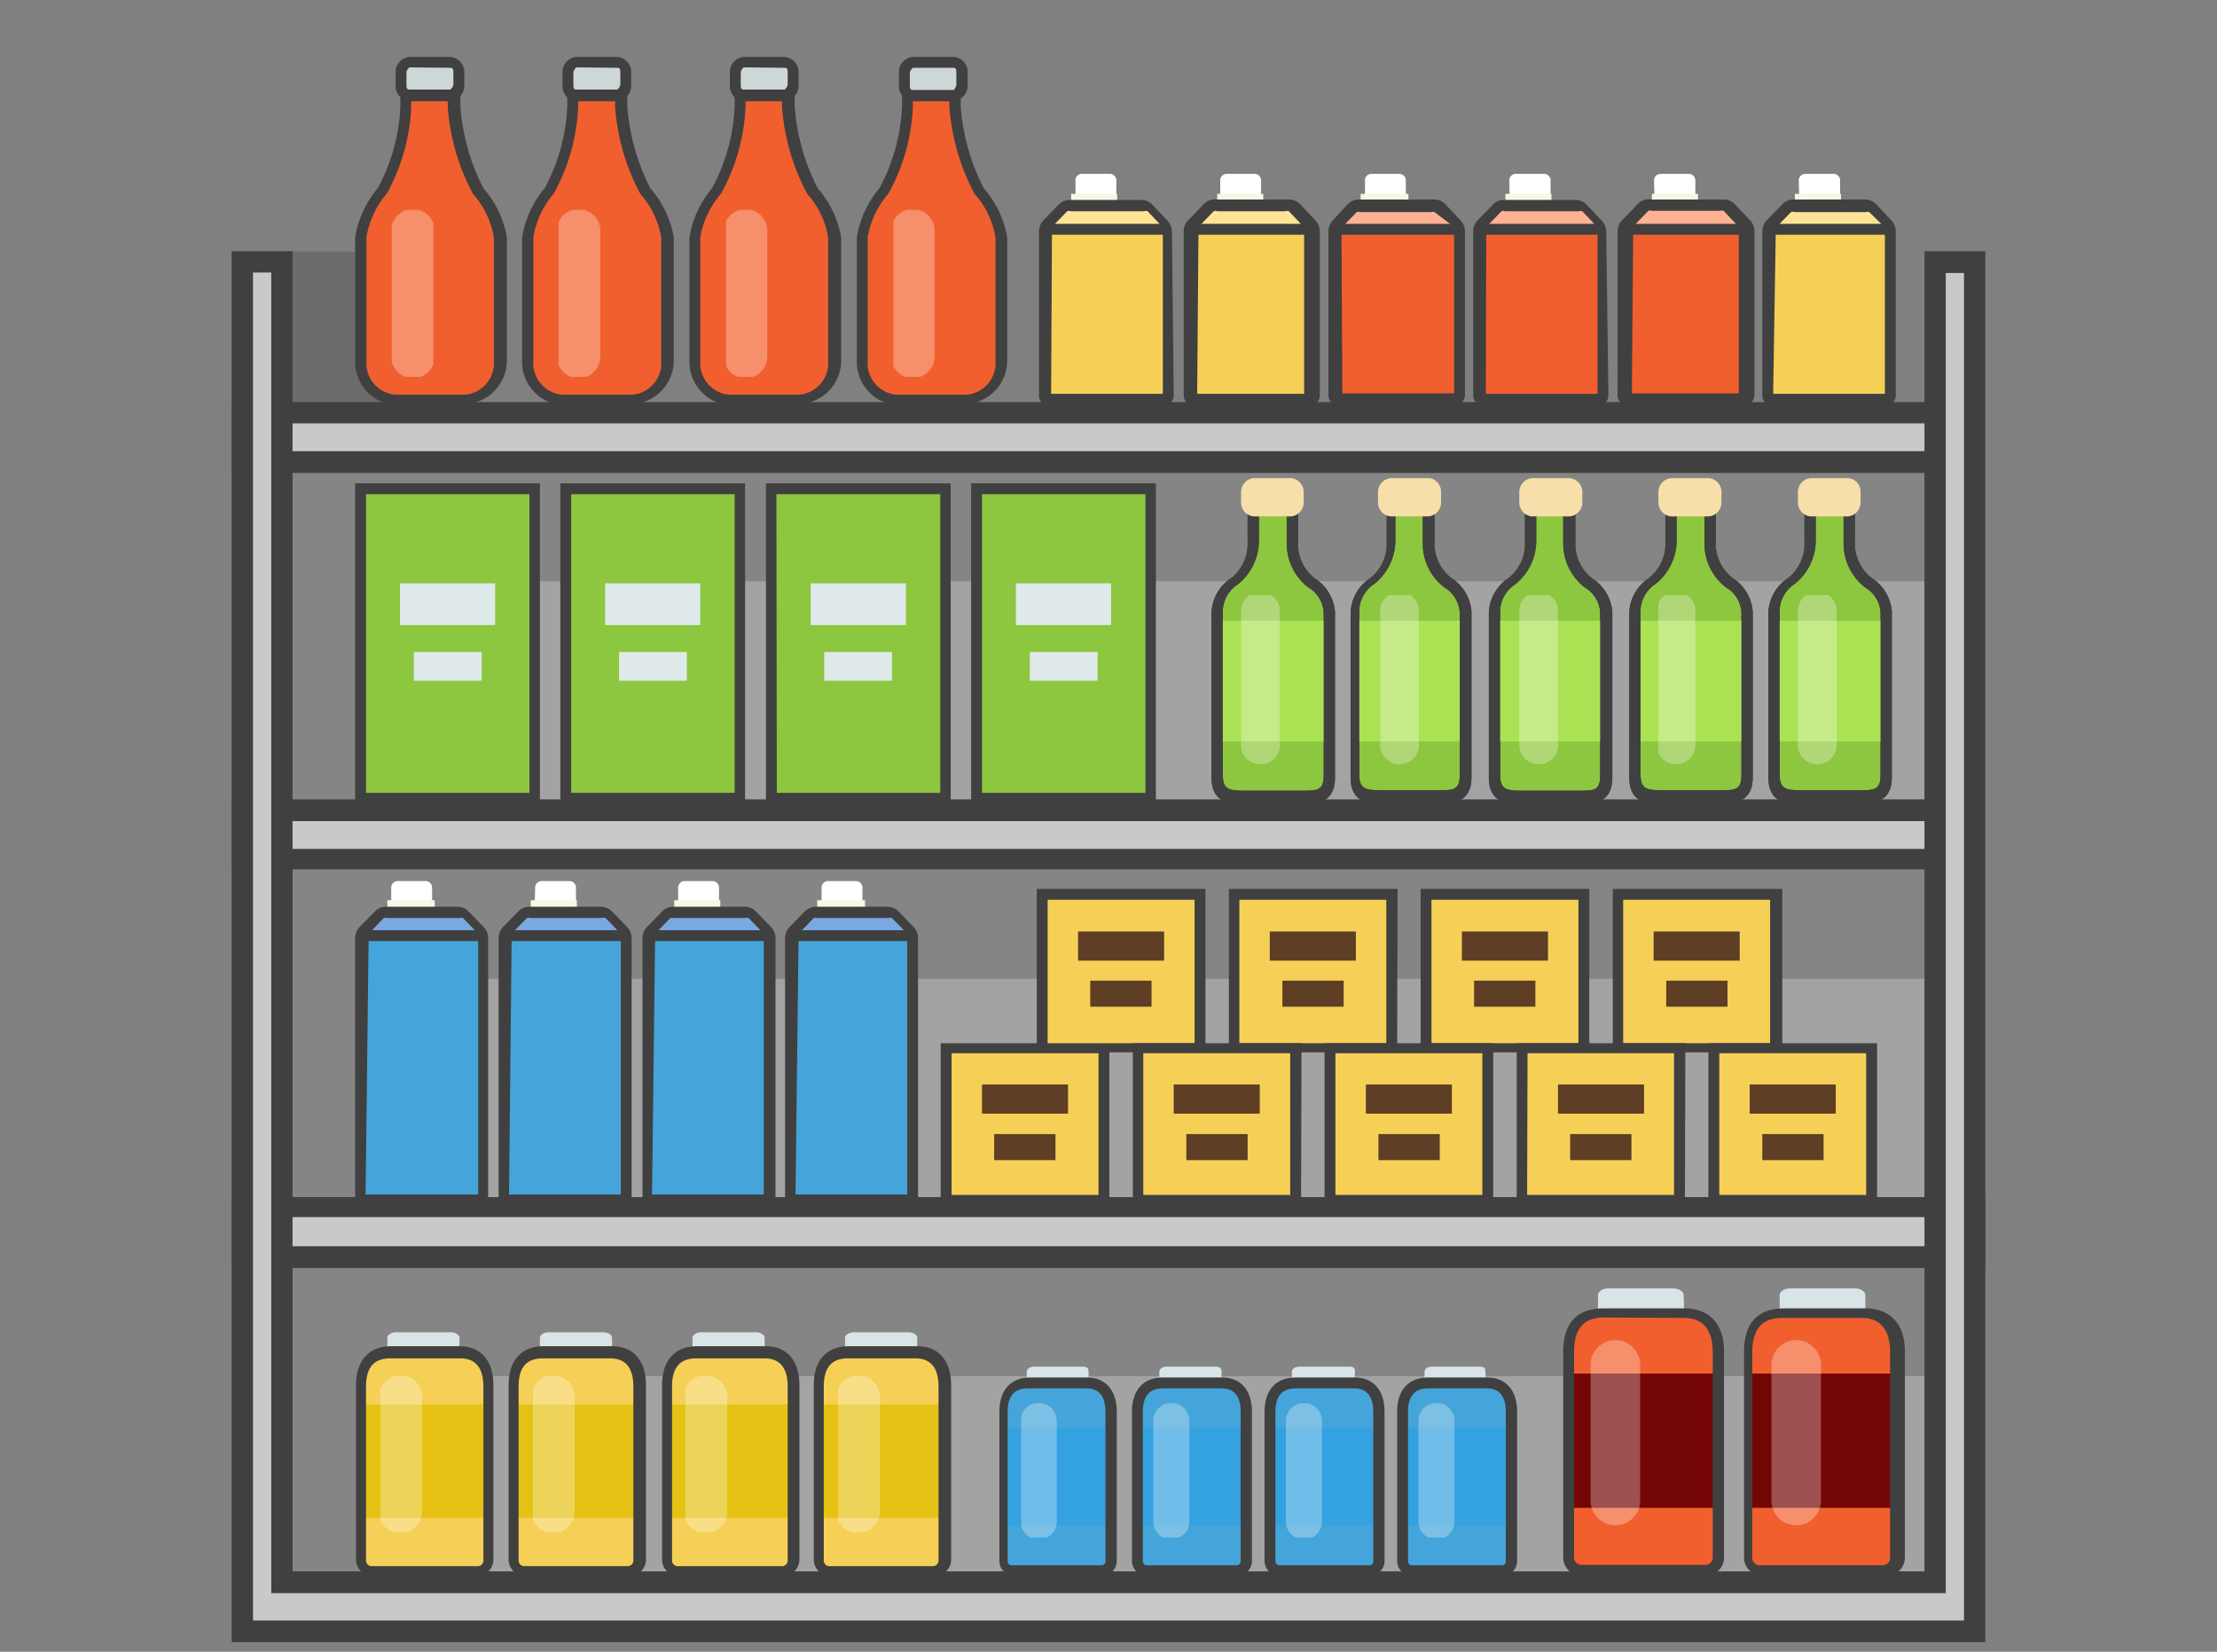 <svg xmlns="http://www.w3.org/2000/svg" xmlns:xlink="http://www.w3.org/1999/xlink" viewBox="0 0 51 38"><rect x="0" y="0" width="51" height="38" fill="#808080" stroke="none"/><defs><style>.cls-1{fill:none;}.cls-2{isolation:isolate;}.cls-3{opacity:0.25;mix-blend-mode:multiply;}.cls-4{clip-path:url(#clip-path);}.cls-5{fill:#2d2d2e;}.cls-6{fill:#a3a3a3;}.cls-7{clip-path:url(#clip-path-2);}.cls-8{fill:#c9c9c9;}.cls-9{fill:#404040;}.cls-10{fill:#8dc63f;}.cls-11{fill:#abe254;}.cls-12{fill:#f7dfa9;}.cls-13{opacity:0.3;}.cls-14{clip-path:url(#clip-path-3);}.cls-15{fill:#fff;}.cls-16{clip-path:url(#clip-path-4);}.cls-17{clip-path:url(#clip-path-5);}.cls-18{clip-path:url(#clip-path-6);}.cls-19{clip-path:url(#clip-path-7);}.cls-20{fill:#d9e4e8;}.cls-21{fill:#f6d056;}.cls-22{fill:#e5c213;}.cls-23{clip-path:url(#clip-path-8);}.cls-24{clip-path:url(#clip-path-9);}.cls-25{clip-path:url(#clip-path-10);}.cls-26{clip-path:url(#clip-path-11);}.cls-27{fill:#45a5da;}.cls-28{fill:#34a1e0;}.cls-29{clip-path:url(#clip-path-12);}.cls-30{clip-path:url(#clip-path-13);}.cls-31{clip-path:url(#clip-path-14);}.cls-32{clip-path:url(#clip-path-15);}.cls-33{fill:#f15f2e;}.cls-34{fill:#750606;}.cls-35{clip-path:url(#clip-path-16);}.cls-36{clip-path:url(#clip-path-17);}.cls-37{fill:#f7f7e4;}.cls-38{fill:#7aa9e2;}.cls-39{fill:#ffe394;}.cls-40{fill:#ffb194;}.cls-41{fill:#dfe9ea;}.cls-42{fill:#5e3e24;}.cls-43{fill:#ced7d8;}.cls-44{clip-path:url(#clip-path-18);}.cls-45{clip-path:url(#clip-path-19);}.cls-46{clip-path:url(#clip-path-20);}.cls-47{clip-path:url(#clip-path-21);}</style><clipPath id="clip-path"><rect class="cls-1" x="6.51" y="5.79" width="3.38" height="31.74"/></clipPath><clipPath id="clip-path-2"><rect class="cls-1" x="5.91" y="10.06" width="39.11" height="27.23"/></clipPath><clipPath id="clip-path-3"><rect class="cls-1" x="28.55" y="13.69" width="0.89" height="3.96"/></clipPath><clipPath id="clip-path-4"><rect class="cls-1" x="31.75" y="13.69" width="0.89" height="3.96"/></clipPath><clipPath id="clip-path-5"><rect class="cls-1" x="34.95" y="13.69" width="0.89" height="3.96"/></clipPath><clipPath id="clip-path-6"><rect class="cls-1" x="38.15" y="13.69" width="0.89" height="3.96"/></clipPath><clipPath id="clip-path-7"><rect class="cls-1" x="41.36" y="13.69" width="0.89" height="3.96"/></clipPath><clipPath id="clip-path-8"><rect class="cls-1" x="8.75" y="31.66" width="0.96" height="3.59"/></clipPath><clipPath id="clip-path-9"><rect class="cls-1" x="12.26" y="31.66" width="0.96" height="3.59"/></clipPath><clipPath id="clip-path-10"><rect class="cls-1" x="15.77" y="31.66" width="0.96" height="3.59"/></clipPath><clipPath id="clip-path-11"><rect class="cls-1" x="19.28" y="31.66" width="0.96" height="3.59"/></clipPath><clipPath id="clip-path-12"><rect class="cls-1" x="23.49" y="32.28" width="0.83" height="3.09"/></clipPath><clipPath id="clip-path-13"><rect class="cls-1" x="26.53" y="32.28" width="0.83" height="3.09"/></clipPath><clipPath id="clip-path-14"><rect class="cls-1" x="29.58" y="32.28" width="0.83" height="3.09"/></clipPath><clipPath id="clip-path-15"><rect class="cls-1" x="32.63" y="32.28" width="0.83" height="3.09"/></clipPath><clipPath id="clip-path-16"><rect class="cls-1" x="40.75" y="30.83" width="1.14" height="4.26"/></clipPath><clipPath id="clip-path-17"><rect class="cls-1" x="36.59" y="30.83" width="1.14" height="4.26"/></clipPath><clipPath id="clip-path-18"><rect class="cls-1" x="9.01" y="4.83" width="0.96" height="3.84"/></clipPath><clipPath id="clip-path-19"><rect class="cls-1" x="12.85" y="4.83" width="0.96" height="3.84"/></clipPath><clipPath id="clip-path-20"><rect class="cls-1" x="16.7" y="4.83" width="0.96" height="3.84"/></clipPath><clipPath id="clip-path-21"><rect class="cls-1" x="20.55" y="4.83" width="0.96" height="3.84"/></clipPath></defs><title>iSHOP Dashboard_Elements</title><g class="cls-2"><g id="Layer_1" data-name="Layer 1"><g class="cls-3"><g class="cls-4"><rect class="cls-5" x="6.51" y="5.79" width="3.38" height="31.74"/></g></g><rect class="cls-6" x="5.91" y="10.28" width="39.11" height="26.53"/><g class="cls-3"><g class="cls-7"><polygon class="cls-5" points="45.01 13.37 45.01 10.63 10.68 10.63 10.68 10.06 5.91 10.06 5.91 37.29 10.68 37.29 10.68 31.66 45.01 31.66 45.01 28.92 10.68 28.92 10.68 22.52 45.01 22.52 45.01 19.78 10.68 19.78 10.68 13.37 45.01 13.37"/></g></g><rect class="cls-8" x="5.57" y="27.79" width="39.85" height="1.14"/><path class="cls-9" d="M45.67,29.17H5.33V27.54H45.67ZM5.82,28.67H45.18V28H5.82Z"/><rect class="cls-8" x="5.58" y="18.64" width="39.44" height="1.14"/><path class="cls-9" d="M45.26,20H5.33V18.39H45.26ZM5.82,19.53H44.77v-.64H5.82Z"/><rect class="cls-8" x="5.58" y="9.49" width="39.44" height="1.14"/><path class="cls-9" d="M45.26,10.88H5.33V9.25H45.26ZM5.82,10.38H44.77V9.74H5.82Z"/><path class="cls-10" d="M29.7,12.46v-.87s0-.09,0-.14h-.88s0,.09,0,.14v.87a1.16,1.16,0,0,1-.43.94.87.87,0,0,0-.4.68v3.82c0,.45.28.48.63.48h1.3c.35,0,.63,0,.63-.48V14.08a.85.85,0,0,0-.41-.67,1.16,1.16,0,0,1-.44-.95"/><path class="cls-9" d="M29.92,18.49h-1.3c-.3,0-.75,0-.75-.6V14.08a1,1,0,0,1,.45-.78,1,1,0,0,0,.38-.84v-.87s0-.08,0-.12v-.14h1.16v.14s0,.08,0,.13v.87a1,1,0,0,0,.39.84,1,1,0,0,1,.46.77v3.81c0,.6-.45.6-.75.6m-1-6.92h0v.87a1.29,1.29,0,0,1-.48,1,.76.76,0,0,0-.35.58v3.81c0,.33.14.36.51.36h1.3c.37,0,.51,0,.51-.36V14.08a.72.72,0,0,0-.36-.57,1.28,1.28,0,0,1-.49-1v-.87h-.62Z"/><rect class="cls-11" x="28" y="14.28" width="2.55" height="2.78"/><path class="cls-9" d="M29.92,18.49h-1.3c-.3,0-.75,0-.75-.6V14.08a1,1,0,0,1,.45-.78,1,1,0,0,0,.38-.84v-.87s0-.08,0-.12v-.14h1.16v.14s0,.08,0,.13v.87a1,1,0,0,0,.39.84,1,1,0,0,1,.46.77v3.81c0,.6-.45.6-.75.6m-1-6.92h0v.87a1.29,1.29,0,0,1-.48,1,.76.76,0,0,0-.35.58v3.81c0,.33.14.36.51.36h1.3c.37,0,.51,0,.51-.36V14.08a.72.72,0,0,0-.36-.57,1.28,1.28,0,0,1-.49-1v-.87h-.62Z"/><path class="cls-12" d="M29.7,11h-.86a.32.32,0,0,0-.29.33v.22a.32.32,0,0,0,.29.33h.86a.32.32,0,0,0,.29-.33v-.22A.32.32,0,0,0,29.7,11"/><g class="cls-13"><g class="cls-14"><path class="cls-15" d="M29.44,17.2a.45.45,0,0,1-.89,0V14.13a.45.45,0,1,1,.89,0Z"/></g></g><path class="cls-10" d="M32.9,12.46v-.87a1.25,1.25,0,0,1,0-.14H32s0,.09,0,.14v.87a1.16,1.16,0,0,1-.43.94.88.88,0,0,0-.4.68v3.82c0,.45.28.48.63.48h1.3c.35,0,.63,0,.63-.48V14.08a.86.86,0,0,0-.41-.67,1.16,1.16,0,0,1-.44-.95"/><path class="cls-9" d="M33.12,18.49h-1.3c-.3,0-.75,0-.75-.6V14.08a1,1,0,0,1,.45-.78,1,1,0,0,0,.38-.84v-.87a1.23,1.23,0,0,0,0-.12l0-.14H33l0,.14a1,1,0,0,0,0,.12v.87a1,1,0,0,0,.39.84,1,1,0,0,1,.46.77v3.81c0,.6-.45.6-.75.6m-1-6.92h0v.87a1.29,1.29,0,0,1-.48,1,.76.76,0,0,0-.35.58v3.81c0,.33.14.36.5.36h1.3c.37,0,.51,0,.51-.36V14.08a.73.73,0,0,0-.36-.57,1.27,1.27,0,0,1-.49-1v-.87h-.62Z"/><rect class="cls-11" x="31.2" y="14.28" width="2.55" height="2.78"/><path class="cls-9" d="M33.12,18.49h-1.3c-.3,0-.75,0-.75-.6V14.08a1,1,0,0,1,.45-.78,1,1,0,0,0,.38-.84v-.87a1.23,1.23,0,0,0,0-.12l0-.14H33l0,.14a1,1,0,0,0,0,.12v.87a1,1,0,0,0,.39.84,1,1,0,0,1,.46.77v3.81c0,.6-.45.6-.75.6m-1-6.92h0v.87a1.29,1.29,0,0,1-.48,1,.76.76,0,0,0-.35.58v3.81c0,.33.14.36.5.36h1.3c.37,0,.51,0,.51-.36V14.08a.73.73,0,0,0-.36-.57,1.27,1.27,0,0,1-.49-1v-.87h-.62Z"/><path class="cls-12" d="M32.9,11H32a.32.32,0,0,0-.3.33v.22a.32.32,0,0,0,.3.33h.86a.32.32,0,0,0,.29-.33v-.22A.32.32,0,0,0,32.9,11"/><g class="cls-13"><g class="cls-16"><path class="cls-15" d="M32.64,17.2a.45.45,0,0,1-.89,0V14.13a.45.45,0,1,1,.89,0Z"/></g></g><path class="cls-10" d="M36.1,12.46v-.87s0-.09,0-.14h-.88s0,.09,0,.14v.87a1.16,1.16,0,0,1-.43.94.87.87,0,0,0-.4.68v3.82c0,.45.28.48.63.48h1.3c.35,0,.63,0,.63-.48V14.08a.85.85,0,0,0-.41-.67,1.16,1.16,0,0,1-.44-.95"/><path class="cls-9" d="M36.32,18.49H35c-.3,0-.75,0-.75-.6V14.08a1,1,0,0,1,.45-.78,1,1,0,0,0,.38-.84v-.87s0-.08,0-.12l0-.14h1.16l0,.14s0,.08,0,.13v.87a1,1,0,0,0,.39.84,1,1,0,0,1,.46.77v3.81c0,.6-.45.6-.75.6m-1-6.92h0v.87a1.29,1.29,0,0,1-.48,1,.76.76,0,0,0-.35.58v3.81c0,.33.14.36.5.36h1.3c.37,0,.5,0,.5-.36V14.08a.72.72,0,0,0-.36-.57,1.28,1.28,0,0,1-.49-1v-.87h-.62Z"/><rect class="cls-11" x="34.4" y="14.28" width="2.55" height="2.78"/><path class="cls-9" d="M36.32,18.49H35c-.3,0-.75,0-.75-.6V14.08a1,1,0,0,1,.45-.78,1,1,0,0,0,.38-.84v-.87s0-.08,0-.12l0-.14h1.16l0,.14s0,.08,0,.13v.87a1,1,0,0,0,.39.84,1,1,0,0,1,.46.77v3.81c0,.6-.45.6-.75.6m-1-6.92h0v.87a1.29,1.29,0,0,1-.48,1,.76.76,0,0,0-.35.58v3.81c0,.33.14.36.5.36h1.3c.37,0,.5,0,.5-.36V14.08a.72.72,0,0,0-.36-.57,1.28,1.28,0,0,1-.49-1v-.87h-.62Z"/><path class="cls-12" d="M36.1,11h-.86a.32.32,0,0,0-.29.33v.22a.32.32,0,0,0,.29.33h.86a.32.32,0,0,0,.3-.33v-.22a.32.32,0,0,0-.3-.33"/><g class="cls-13"><g class="cls-17"><path class="cls-15" d="M35.84,17.2a.45.45,0,0,1-.89,0V14.13a.45.45,0,1,1,.89,0Z"/></g></g><path class="cls-10" d="M39.3,12.46v-.87a1.25,1.25,0,0,1,0-.14h-.89s0,.09,0,.14v.87a1.16,1.16,0,0,1-.43.94.87.87,0,0,0-.4.68v3.82c0,.45.28.48.63.48h1.3c.35,0,.63,0,.63-.48V14.08a.86.86,0,0,0-.41-.67,1.16,1.16,0,0,1-.44-.95"/><path class="cls-9" d="M39.53,18.49h-1.3c-.3,0-.75,0-.75-.6V14.08a1,1,0,0,1,.45-.78,1,1,0,0,0,.38-.84v-.87a1.23,1.23,0,0,0,0-.12l0-.14h1.16v.14s0,.08,0,.12v.87a1,1,0,0,0,.39.84,1,1,0,0,1,.46.77v3.81c0,.6-.45.6-.75.6m-1-6.92h0v.87a1.29,1.29,0,0,1-.48,1,.76.76,0,0,0-.35.58v3.81c0,.33.14.36.51.36h1.3c.37,0,.51,0,.51-.36V14.08a.72.72,0,0,0-.36-.57,1.27,1.27,0,0,1-.49-1v-.87h-.62Z"/><rect class="cls-11" x="37.61" y="14.28" width="2.55" height="2.78"/><path class="cls-9" d="M39.53,18.49h-1.3c-.3,0-.75,0-.75-.6V14.08a1,1,0,0,1,.45-.78,1,1,0,0,0,.38-.84v-.87a1.23,1.23,0,0,0,0-.12l0-.14h1.16v.14s0,.08,0,.12v.87a1,1,0,0,0,.39.84,1,1,0,0,1,.46.77v3.81c0,.6-.45.6-.75.6m-1-6.92h0v.87a1.29,1.29,0,0,1-.48,1,.76.76,0,0,0-.35.58v3.81c0,.33.14.36.51.36h1.3c.37,0,.51,0,.51-.36V14.08a.72.72,0,0,0-.36-.57,1.27,1.27,0,0,1-.49-1v-.87h-.62Z"/><path class="cls-12" d="M39.31,11h-.86a.32.32,0,0,0-.3.33v.22a.32.32,0,0,0,.3.33h.86a.32.32,0,0,0,.29-.33v-.22a.32.32,0,0,0-.29-.33"/><g class="cls-13"><g class="cls-18"><path class="cls-15" d="M39,17.2a.45.45,0,0,1-.89,0V14.13a.45.45,0,1,1,.89,0Z"/></g></g><path class="cls-10" d="M42.5,12.46v-.87a1.25,1.25,0,0,1,0-.14h-.89s0,.09,0,.14v.87a1.16,1.16,0,0,1-.43.94.87.87,0,0,0-.4.68v3.82c0,.45.28.48.63.48h1.3c.35,0,.63,0,.63-.48V14.08a.85.85,0,0,0-.41-.67,1.16,1.16,0,0,1-.44-.95"/><path class="cls-9" d="M42.73,18.49h-1.3c-.3,0-.75,0-.75-.6V14.08a1,1,0,0,1,.45-.78,1,1,0,0,0,.38-.84v-.87s0-.08,0-.12v-.14h1.16l0,.14s0,.08,0,.12v.87a1,1,0,0,0,.39.84,1,1,0,0,1,.46.77v3.81c0,.6-.45.6-.75.6m-1-6.92h0v.87a1.29,1.29,0,0,1-.48,1,.76.76,0,0,0-.35.58v3.81c0,.33.14.36.51.36h1.3c.37,0,.51,0,.51-.36V14.08a.72.72,0,0,0-.36-.57,1.28,1.28,0,0,1-.49-1v-.87h-.62Z"/><rect class="cls-11" x="40.81" y="14.28" width="2.55" height="2.78"/><path class="cls-9" d="M42.73,18.49h-1.3c-.3,0-.75,0-.75-.6V14.08a1,1,0,0,1,.45-.78,1,1,0,0,0,.38-.84v-.87s0-.08,0-.12v-.14h1.16l0,.14s0,.08,0,.12v.87a1,1,0,0,0,.39.84,1,1,0,0,1,.46.77v3.81c0,.6-.45.6-.75.6m-1-6.92h0v.87a1.29,1.29,0,0,1-.48,1,.76.76,0,0,0-.35.58v3.81c0,.33.14.36.51.36h1.3c.37,0,.51,0,.51-.36V14.08a.72.72,0,0,0-.36-.57,1.28,1.28,0,0,1-.49-1v-.87h-.62Z"/><path class="cls-12" d="M42.51,11h-.86a.32.32,0,0,0-.29.33v.22a.32.32,0,0,0,.29.33h.86a.32.32,0,0,0,.29-.33v-.22a.31.31,0,0,0-.29-.33"/><g class="cls-13"><g class="cls-19"><path class="cls-15" d="M42.25,17.2a.45.45,0,0,1-.89,0V14.13a.45.45,0,1,1,.89,0Z"/></g></g><path class="cls-20" d="M10.57,31.3c0,.07-.09.13-.2.13H9.11c-.11,0-.2-.06-.2-.13v-.52c0-.07.09-.13.2-.13h1.26c.11,0,.2.06.2.13Z"/><path class="cls-21" d="M11,36.13a.25.25,0,0,0,.24-.26v-4c0-.6-.33-.77-.66-.77H9c-.36,0-.69.18-.69.77l0,4a.25.25,0,0,0,.24.26Z"/><polygon class="cls-22" points="8.31 34.92 11.21 34.92 11.21 32.31 8.29 32.31 8.31 34.92"/><path class="cls-9" d="M11,36.25H8.56a.37.37,0,0,1-.37-.38l0-4c0-.57.3-.9.81-.9h1.57c.49,0,.78.33.78.9v4a.37.37,0,0,1-.37.38m-2-5c-.38,0-.56.21-.56.65l0,4a.13.13,0,0,0,.12.13H11a.13.13,0,0,0,.12-.13v-4c0-.43-.18-.65-.53-.65Z"/><g class="cls-13"><g class="cls-23"><path class="cls-15" d="M9.71,34.77a.48.48,0,0,1-1,0V32.14a.48.48,0,0,1,1,0Z"/></g></g><path class="cls-20" d="M14.08,31.3c0,.07-.09.13-.2.13H12.62c-.11,0-.2-.06-.2-.13v-.52c0-.07.09-.13.2-.13h1.26c.11,0,.2.06.2.13Z"/><path class="cls-21" d="M14.47,36.13a.25.25,0,0,0,.24-.26v-4c0-.6-.33-.77-.66-.77H12.49c-.36,0-.69.18-.69.77l0,4a.25.25,0,0,0,.24.26Z"/><polygon class="cls-22" points="11.82 34.92 14.72 34.92 14.72 32.31 11.8 32.31 11.82 34.92"/><path class="cls-9" d="M14.47,36.25h-2.4a.37.37,0,0,1-.37-.38l0-4c0-.57.29-.9.81-.9h1.57c.49,0,.78.33.78.9v4a.37.37,0,0,1-.37.38m-2-5c-.38,0-.56.21-.56.65l0,4a.13.13,0,0,0,.12.13h2.4a.13.13,0,0,0,.12-.13v-4c0-.43-.18-.65-.53-.65Z"/><g class="cls-13"><g class="cls-24"><path class="cls-15" d="M13.22,34.77a.48.48,0,0,1-1,0V32.14a.48.48,0,0,1,1,0Z"/></g></g><path class="cls-20" d="M17.59,31.3c0,.07-.09.13-.2.13H16.13c-.11,0-.2-.06-.2-.13v-.52c0-.07.09-.13.2-.13h1.26c.11,0,.2.06.2.13Z"/><path class="cls-21" d="M18,36.13a.25.25,0,0,0,.24-.26v-4c0-.6-.33-.77-.66-.77H16c-.36,0-.69.18-.69.77l0,4a.25.25,0,0,0,.24.26Z"/><polygon class="cls-22" points="15.33 34.92 18.23 34.92 18.23 32.31 15.31 32.31 15.33 34.92"/><path class="cls-9" d="M18,36.25h-2.4a.37.37,0,0,1-.37-.38l0-4c0-.57.29-.9.81-.9h1.57c.49,0,.78.33.78.9v4a.37.37,0,0,1-.37.38m-2-5c-.38,0-.56.21-.56.65l0,4a.13.13,0,0,0,.12.13H18a.13.13,0,0,0,.12-.13v-4c0-.43-.18-.65-.53-.65Z"/><g class="cls-13"><g class="cls-25"><path class="cls-15" d="M16.73,34.77a.48.48,0,0,1-1,0V32.14a.48.48,0,0,1,1,0Z"/></g></g><path class="cls-20" d="M21.1,31.3c0,.07-.09.13-.2.13H19.64c-.11,0-.2-.06-.2-.13v-.52c0-.07.09-.13.2-.13H20.9c.11,0,.2.06.2.13Z"/><path class="cls-21" d="M21.49,36.13a.25.25,0,0,0,.24-.26v-4c0-.6-.33-.77-.66-.77H19.51c-.36,0-.69.18-.69.77l0,4a.25.25,0,0,0,.24.26Z"/><polygon class="cls-22" points="18.84 34.92 21.74 34.92 21.74 32.31 18.82 32.31 18.84 34.92"/><path class="cls-9" d="M21.49,36.25h-2.4a.37.37,0,0,1-.37-.38l0-4c0-.57.29-.9.81-.9h1.57c.49,0,.78.33.78.9v4a.37.37,0,0,1-.37.38m-2-5c-.38,0-.56.21-.56.65l0,4a.13.13,0,0,0,.12.13h2.4a.13.13,0,0,0,.12-.13v-4c0-.43-.18-.65-.53-.65Z"/><g class="cls-13"><g class="cls-26"><path class="cls-15" d="M20.24,34.77a.48.48,0,0,1-1,0V32.14a.48.48,0,0,1,1,0Z"/></g></g><path class="cls-20" d="M25.05,32c0,.06-.08.11-.17.11H23.79c-.1,0-.17,0-.17-.11v-.45c0-.06.08-.11.17-.11h1.08c.09,0,.17,0,.17.11Z"/><path class="cls-27" d="M25.39,36.13a.22.22,0,0,0,.21-.22V32.48c0-.51-.28-.67-.57-.67H23.68c-.31,0-.59.15-.59.67l0,3.43a.22.22,0,0,0,.21.22Z"/><polygon class="cls-28" points="23.11 35.09 25.6 35.09 25.6 32.84 23.09 32.84 23.11 35.09"/><path class="cls-9" d="M25.39,36.25H23.32a.34.34,0,0,1-.33-.34l0-3.43c0-.5.26-.79.72-.79H25c.43,0,.69.29.69.79v3.43a.34.34,0,0,1-.33.34m-1.71-4.31c-.32,0-.47.18-.47.54l0,3.43a.09.09,0,0,0,.09.1h2.07a.09.09,0,0,0,.09-.1V32.48c0-.36-.15-.54-.44-.54Z"/><g class="cls-13"><g class="cls-29"><path class="cls-15" d="M24.31,35a.41.41,0,0,1-.83,0V32.69a.41.41,0,0,1,.83,0Z"/></g></g><path class="cls-20" d="M28.1,32c0,.06-.08.11-.17.11H26.84c-.1,0-.17,0-.17-.11v-.45c0-.06.08-.11.17-.11h1.09c.09,0,.17,0,.17.11Z"/><path class="cls-27" d="M28.44,36.13a.22.22,0,0,0,.21-.22V32.48c0-.51-.28-.67-.57-.67H26.73c-.31,0-.59.15-.59.67l0,3.43a.22.22,0,0,0,.21.22Z"/><polygon class="cls-28" points="26.16 35.09 28.65 35.09 28.65 32.84 26.14 32.84 26.16 35.09"/><path class="cls-9" d="M28.44,36.25H26.37a.34.34,0,0,1-.33-.34l0-3.43c0-.5.26-.79.72-.79h1.35c.43,0,.69.29.69.79v3.43a.34.34,0,0,1-.33.34m-1.71-4.31c-.32,0-.47.18-.47.54l0,3.43a.09.09,0,0,0,.09.1h2.07a.09.09,0,0,0,.09-.1V32.48c0-.36-.15-.54-.44-.54Z"/><g class="cls-13"><g class="cls-30"><path class="cls-15" d="M27.36,35a.41.41,0,0,1-.83,0V32.69a.41.41,0,0,1,.83,0Z"/></g></g><path class="cls-20" d="M31.15,32c0,.06-.08.11-.17.11H29.89c-.1,0-.17,0-.17-.11v-.45c0-.06.08-.11.17-.11H31c.1,0,.17,0,.17.11Z"/><path class="cls-27" d="M31.49,36.13a.22.22,0,0,0,.21-.22V32.48c0-.51-.28-.67-.57-.67H29.78c-.31,0-.59.15-.59.67l0,3.43a.22.22,0,0,0,.21.22Z"/><polygon class="cls-28" points="29.2 35.09 31.7 35.09 31.7 32.84 29.19 32.84 29.2 35.09"/><path class="cls-9" d="M31.49,36.25H29.42a.34.34,0,0,1-.33-.34l0-3.43c0-.5.26-.79.72-.79h1.35c.43,0,.69.29.69.79v3.43a.34.34,0,0,1-.33.34m-1.71-4.31c-.32,0-.47.18-.47.54l0,3.43a.09.09,0,0,0,.09.1h2.07a.09.09,0,0,0,.09-.1V32.48c0-.36-.15-.54-.44-.54Z"/><g class="cls-13"><g class="cls-31"><path class="cls-15" d="M30.41,35a.41.41,0,0,1-.83,0V32.69a.41.41,0,0,1,.83,0Z"/></g></g><path class="cls-20" d="M34.2,32c0,.06-.08.11-.17.11H32.94c-.1,0-.17,0-.17-.11v-.45c0-.06.08-.11.17-.11H34c.1,0,.17,0,.17.11Z"/><path class="cls-27" d="M34.54,36.13a.22.22,0,0,0,.21-.22V32.48c0-.51-.28-.67-.57-.67H32.83c-.31,0-.59.15-.59.67l0,3.43a.22.22,0,0,0,.21.22Z"/><polygon class="cls-28" points="32.25 35.09 34.75 35.09 34.75 32.84 32.24 32.84 32.25 35.09"/><path class="cls-9" d="M34.54,36.25H32.47a.34.34,0,0,1-.33-.34l0-3.43c0-.5.26-.79.72-.79h1.35c.43,0,.69.29.69.79v3.43a.34.34,0,0,1-.33.34m-1.71-4.31c-.32,0-.47.18-.47.54l0,3.43a.09.09,0,0,0,.09.1h2.07a.09.09,0,0,0,.09-.1V32.48c0-.36-.15-.54-.44-.54Z"/><g class="cls-13"><g class="cls-32"><path class="cls-15" d="M33.46,35a.41.41,0,0,1-.83,0V32.69a.41.41,0,0,1,.83,0Z"/></g></g><path class="cls-20" d="M42.91,30.41c0,.08-.11.15-.24.15H41.18c-.13,0-.24-.07-.24-.15v-.62c0-.08.11-.15.24-.15h1.49c.13,0,.24.07.24.15Z"/><path class="cls-33" d="M43.38,36.13a.3.3,0,0,0,.29-.3V31.11c0-.71-.39-.92-.78-.92H41c-.43,0-.82.21-.82.92l0,4.72a.3.3,0,0,0,.29.3Z"/><polygon class="cls-34" points="40.23 34.69 43.67 34.69 43.67 31.6 40.21 31.6 40.23 34.69"/><path class="cls-9" d="M43.38,36.25H40.53a.42.42,0,0,1-.41-.43l0-4.72c0-.91.59-1,.94-1h1.86c.27,0,.9.1.9,1v4.72a.42.42,0,0,1-.41.43M41,30.32c-.47,0-.69.26-.69.79l0,4.72a.17.17,0,0,0,.17.18h2.84a.17.17,0,0,0,.16-.18V31.11c0-.66-.36-.79-.65-.79Z"/><g class="cls-13"><g class="cls-35"><path class="cls-15" d="M41.89,34.52a.57.57,0,0,1-1.14,0V31.4a.57.57,0,0,1,1.14,0Z"/></g></g><path class="cls-20" d="M38.75,30.41c0,.08-.11.15-.24.15H37c-.13,0-.24-.07-.24-.15v-.62c0-.08.11-.15.24-.15h1.49c.13,0,.24.07.24.15Z"/><path class="cls-33" d="M39.22,36.13a.3.3,0,0,0,.29-.3V31.11c0-.71-.39-.92-.78-.92H36.86c-.43,0-.82.21-.82.92l0,4.72a.3.3,0,0,0,.29.3Z"/><polygon class="cls-34" points="36.07 34.69 39.51 34.69 39.51 31.6 36.05 31.6 36.07 34.69"/><path class="cls-9" d="M39.22,36.25H36.37a.42.42,0,0,1-.41-.43l0-4.72c0-.91.59-1,.94-1h1.86c.27,0,.9.1.9,1v4.72a.42.42,0,0,1-.41.43m-2.35-5.94c-.47,0-.69.26-.69.79l0,4.72a.17.17,0,0,0,.17.18h2.85a.17.17,0,0,0,.17-.18V31.11c0-.66-.36-.79-.66-.79Z"/><g class="cls-13"><g class="cls-36"><path class="cls-15" d="M37.73,34.52a.57.57,0,0,1-1.14,0V31.4a.57.57,0,0,1,1.14,0Z"/></g></g><polygon class="cls-8" points="44.52 6.02 44.52 36.4 6.48 36.4 6.48 6.02 5.57 6.02 5.57 36.4 5.57 37.54 6.48 37.54 44.52 37.54 44.97 37.54 45.43 37.54 45.43 6.02 44.52 6.02"/><path class="cls-9" d="M45.67,37.78H5.33v-32H6.73V36.15H44.27V5.78h1.4Zm-39.85-.5H45.18v-31h-.42V36.65H6.24V6.27H5.82Z"/><path class="cls-15" d="M9,20.42a.15.15,0,0,1,.14-.15h.66a.15.15,0,0,1,.14.15v.45H9Z"/><path class="cls-37" d="M8.91,20.71a0,0,0,0,1,0,0H10a0,0,0,0,1,0,0v.17H8.91Z"/><path class="cls-27" d="M8.74,21A.23.23,0,0,1,8.91,21h1.66a.23.23,0,0,1,.16.07l.35.36a.25.25,0,0,1,.07.17l0,5.93a.1.1,0,0,1-.1.1H8.39a.1.1,0,0,1-.1-.1l0-5.93a.25.25,0,0,1,.07-.17Z"/><path class="cls-38" d="M8.91,21a.23.23,0,0,0-.17.07l-.35.36a.24.24,0,0,0-.06.13h2.8a.24.24,0,0,0-.06-.12L10.73,21a.23.23,0,0,0-.16-.07Z"/><rect class="cls-9" x="8.29" y="21.4" width="2.85" height="0.25"/><path class="cls-9" d="M11,27.74H8.39a.21.21,0,0,1-.15-.06.23.23,0,0,1-.07-.16l0-5.93a.37.37,0,0,1,.1-.26l.35-.36a.35.35,0,0,1,.25-.11h1.66a.35.35,0,0,1,.25.11l.35.36a.37.37,0,0,1,.1.26l0,5.93a.22.22,0,0,1-.22.22m-2.6-.26H11l0-5.91a.12.12,0,0,0,0-.09l-.35-.36a.11.11,0,0,0-.08,0H8.91a.12.12,0,0,0-.08,0l-.35.36a.13.13,0,0,0,0,.09Z"/><path class="cls-15" d="M12.31,20.42a.15.15,0,0,1,.14-.15h.66a.15.15,0,0,1,.14.15v.45H12.3Z"/><path class="cls-37" d="M12.21,20.71a0,0,0,0,1,0,0h1.06a0,0,0,0,1,0,0v.17H12.21Z"/><path class="cls-27" d="M12,21a.23.23,0,0,1,.16-.07h1.66A.23.23,0,0,1,14,21l.35.36a.25.25,0,0,1,.07.17l0,5.93a.1.1,0,0,1-.1.1H11.69a.1.1,0,0,1-.1-.1l0-5.93a.25.25,0,0,1,.07-.17Z"/><path class="cls-38" d="M12.2,21A.23.23,0,0,0,12,21l-.35.36a.24.24,0,0,0-.06.13h2.8a.24.24,0,0,0-.06-.12L14,21a.23.23,0,0,0-.16-.07Z"/><rect class="cls-9" x="11.59" y="21.4" width="2.85" height="0.25"/><path class="cls-9" d="M14.31,27.74H11.69a.21.21,0,0,1-.15-.06.23.23,0,0,1-.07-.16l0-5.93a.37.37,0,0,1,.1-.26l.35-.36a.35.35,0,0,1,.25-.11h1.66a.35.35,0,0,1,.25.11l.35.36a.37.37,0,0,1,.1.26l0,5.93a.22.22,0,0,1-.22.22m-2.6-.26h2.57l0-5.91a.12.12,0,0,0,0-.09l-.35-.36a.11.11,0,0,0-.08,0H12.2a.1.1,0,0,0-.08,0l-.35.36a.13.13,0,0,0,0,.09Z"/><path class="cls-15" d="M15.6,20.42a.15.15,0,0,1,.14-.15h.66a.15.15,0,0,1,.14.15v.45H15.6Z"/><path class="cls-37" d="M15.51,20.71a0,0,0,0,1,0,0h1.06a0,0,0,0,1,0,0v.17H15.51Z"/><path class="cls-27" d="M15.34,21A.23.23,0,0,1,15.5,21h1.66a.23.23,0,0,1,.16.07l.35.36a.25.25,0,0,1,.07.17l0,5.93a.1.1,0,0,1-.1.1H15a.1.1,0,0,1-.1-.1l0-5.93A.25.25,0,0,1,15,21.4Z"/><path class="cls-38" d="M15.5,21a.23.23,0,0,0-.17.07L15,21.4a.24.24,0,0,0-.06.13h2.8a.24.24,0,0,0-.06-.12L17.32,21a.23.23,0,0,0-.16-.07Z"/><rect class="cls-9" x="14.89" y="21.4" width="2.85" height="0.25"/><path class="cls-9" d="M17.61,27.74H15a.21.21,0,0,1-.15-.06.23.23,0,0,1-.07-.16l0-5.93a.37.37,0,0,1,.1-.26l.35-.36a.35.35,0,0,1,.25-.11h1.66a.35.35,0,0,1,.25.11l.35.36a.37.37,0,0,1,.1.26l0,5.93a.22.22,0,0,1-.22.22M15,27.48h2.57l0-5.91a.12.12,0,0,0,0-.09l-.35-.36a.11.11,0,0,0-.08,0H15.5a.16.16,0,0,0-.08,0l-.35.36a.13.13,0,0,0,0,.09Z"/><path class="cls-15" d="M18.9,20.42a.15.15,0,0,1,.14-.15h.66a.15.15,0,0,1,.14.15v.45H18.9Z"/><path class="cls-37" d="M18.8,20.71a0,0,0,0,1,0,0H19.9a0,0,0,0,1,0,0v.17H18.8Z"/><path class="cls-27" d="M18.64,21A.23.23,0,0,1,18.8,21h1.66a.23.23,0,0,1,.16.07l.35.36a.25.25,0,0,1,.07.17l0,5.93a.1.1,0,0,1-.1.1H18.28a.1.1,0,0,1-.1-.1l0-5.93a.25.25,0,0,1,.07-.17Z"/><path class="cls-38" d="M18.8,21a.23.23,0,0,0-.17.07l-.35.36a.24.24,0,0,0-.06.13H21a.24.24,0,0,0-.06-.12L20.62,21a.23.23,0,0,0-.16-.07Z"/><rect class="cls-9" x="18.19" y="21.4" width="2.85" height="0.25"/><path class="cls-9" d="M20.91,27.74H18.28a.21.21,0,0,1-.15-.06.23.23,0,0,1-.07-.16l0-5.93a.37.37,0,0,1,.1-.26l.35-.36a.36.36,0,0,1,.26-.11h1.65a.35.35,0,0,1,.25.11l.35.36a.37.37,0,0,1,.1.26l0,5.93a.22.22,0,0,1-.22.22m-2.6-.26h2.57l0-5.91a.12.12,0,0,0,0-.09l-.35-.36a.11.11,0,0,0-.08,0H18.8a.13.13,0,0,0-.08,0l-.35.36a.13.13,0,0,0,0,.09Z"/><path class="cls-15" d="M24.74,4.17A.15.15,0,0,1,24.88,4h.66a.15.15,0,0,1,.14.15v.45h-.94Z"/><path class="cls-37" d="M24.64,4.46a0,0,0,0,1,0,0h1.06a0,0,0,0,1,0,0v.16H24.64Z"/><path class="cls-21" d="M24.47,4.79a.23.23,0,0,1,.16-.07h1.66a.22.22,0,0,1,.16.07l.35.36a.25.25,0,0,1,.07.17l0,3.77a.1.1,0,0,1-.1.1H24.12a.1.1,0,0,1-.1-.1l0-3.76a.25.25,0,0,1,.07-.17Z"/><path class="cls-39" d="M24.63,4.71a.23.23,0,0,0-.17.07l-.35.36a.25.25,0,0,0-.06.13h2.8a.24.24,0,0,0-.06-.12l-.35-.36a.22.22,0,0,0-.16-.07Z"/><rect class="cls-9" x="24.02" y="5.15" width="2.85" height="0.25"/><path class="cls-9" d="M26.74,9.32H24.12a.22.22,0,0,1-.22-.22l0-3.77a.38.38,0,0,1,.1-.26l.35-.36a.35.35,0,0,1,.25-.11h1.66a.35.35,0,0,1,.25.11l.35.37a.38.38,0,0,1,.1.26L27,9.1a.22.22,0,0,1-.22.22m-2.6-.26h2.57l0-3.74a.12.12,0,0,0,0-.09l-.35-.37a.11.11,0,0,0-.08,0H24.63a.11.11,0,0,0-.08,0l-.35.36a.13.13,0,0,0,0,.09Z"/><path class="cls-15" d="M28.07,4.17A.15.15,0,0,1,28.21,4h.66a.15.15,0,0,1,.14.15v.45h-.94Z"/><path class="cls-37" d="M28,4.46a0,0,0,0,1,0,0h1.06a0,0,0,0,1,0,0v.16H28Z"/><path class="cls-21" d="M27.8,4.79A.23.23,0,0,1,28,4.72h1.66a.23.23,0,0,1,.16.07l.35.36a.25.25,0,0,1,.07.17l0,3.77a.1.1,0,0,1-.1.1H27.45a.1.1,0,0,1-.1-.1l0-3.76a.26.26,0,0,1,.07-.17Z"/><path class="cls-39" d="M28,4.71a.23.23,0,0,0-.17.07l-.35.36a.25.25,0,0,0-.06.13h2.8a.25.25,0,0,0-.06-.12l-.35-.36a.22.22,0,0,0-.16-.07Z"/><rect class="cls-9" x="27.35" y="5.15" width="2.85" height="0.25"/><path class="cls-9" d="M30.07,9.32H27.45a.22.22,0,0,1-.22-.22l0-3.77a.37.37,0,0,1,.1-.26l.35-.36A.35.35,0,0,1,28,4.59h1.66a.35.35,0,0,1,.25.11l.35.37a.38.38,0,0,1,.1.26l0,3.77a.22.22,0,0,1-.22.22m-2.6-.26H30l0-3.74a.13.13,0,0,0,0-.09l-.35-.37a.11.11,0,0,0-.08,0H28a.1.1,0,0,0-.08,0l-.35.36a.13.13,0,0,0,0,.09Zm0,0"/><path class="cls-15" d="M31.4,4.17A.15.15,0,0,1,31.54,4h.66a.15.15,0,0,1,.14.15v.45h-.94Z"/><path class="cls-37" d="M31.3,4.46a0,0,0,0,1,0,0H32.4a0,0,0,0,1,0,0v.16H31.3Z"/><path class="cls-33" d="M31.13,4.79a.23.23,0,0,1,.16-.07H33a.22.22,0,0,1,.16.07l.35.36a.25.25,0,0,1,.07.17l0,3.77a.1.1,0,0,1-.1.1H30.78a.1.1,0,0,1-.1-.1l0-3.76a.26.26,0,0,1,.07-.17Z"/><path class="cls-40" d="M31.29,4.71a.23.23,0,0,0-.17.07l-.35.36a.24.24,0,0,0-.06.13h2.8a.24.24,0,0,0-.06-.12l-.35-.36a.22.22,0,0,0-.16-.07Z"/><rect class="cls-9" x="30.68" y="5.15" width="2.85" height="0.25"/><path class="cls-9" d="M33.4,9.32H30.78a.22.22,0,0,1-.22-.22l0-3.77a.37.37,0,0,1,.1-.26L31,4.7a.35.35,0,0,1,.25-.11H33a.35.35,0,0,1,.25.11l.35.37a.37.37,0,0,1,.1.26l0,3.76a.22.22,0,0,1-.22.22m-2.6-.26h2.57l0-3.74a.12.12,0,0,0,0-.09L33,4.88a.11.11,0,0,0-.08,0H31.29a.11.11,0,0,0-.08,0l-.35.36a.13.13,0,0,0,0,.09Z"/><path class="cls-15" d="M34.72,4.17A.15.15,0,0,1,34.87,4h.66a.15.15,0,0,1,.14.15v.45h-.94Z"/><path class="cls-37" d="M34.63,4.46a0,0,0,0,1,0,0h1.06a0,0,0,0,1,0,0v.16H34.63Z"/><path class="cls-33" d="M34.46,4.79a.23.23,0,0,1,.16-.07h1.66a.22.22,0,0,1,.16.07l.35.36a.25.25,0,0,1,.07.17l0,3.77a.1.1,0,0,1-.1.1H34.11a.1.1,0,0,1-.1-.1l0-3.76a.25.25,0,0,1,.07-.17Z"/><path class="cls-40" d="M34.62,4.71a.23.23,0,0,0-.17.07l-.35.36a.25.25,0,0,0-.06.13h2.8a.26.26,0,0,0-.06-.12l-.35-.36a.22.22,0,0,0-.16-.07Z"/><rect class="cls-9" x="34.01" y="5.15" width="2.85" height="0.25"/><path class="cls-9" d="M36.73,9.32H34.11a.22.22,0,0,1-.22-.22l0-3.77a.37.37,0,0,1,.1-.26l.35-.36a.35.35,0,0,1,.25-.11h1.66a.35.35,0,0,1,.25.11l.35.37a.38.38,0,0,1,.1.26L37,9.1a.22.22,0,0,1-.22.22m-2.6-.26h2.57l0-3.74a.12.12,0,0,0,0-.09l-.35-.37a.11.11,0,0,0-.08,0H34.62a.11.11,0,0,0-.08,0l-.35.36a.12.12,0,0,0,0,.09Z"/><path class="cls-15" d="M38.05,4.17A.15.15,0,0,1,38.2,4h.66a.15.15,0,0,1,.14.15v.45h-.94Z"/><path class="cls-37" d="M38,4.46a0,0,0,0,1,0,0h1.06a0,0,0,0,1,0,0v.16H38Z"/><path class="cls-33" d="M37.79,4.79A.23.23,0,0,1,38,4.72h1.66a.22.22,0,0,1,.16.07l.35.36a.25.25,0,0,1,.07.17l0,3.77a.1.1,0,0,1-.1.1H37.44a.1.1,0,0,1-.1-.1l0-3.76a.26.26,0,0,1,.07-.17Z"/><path class="cls-40" d="M38,4.71a.23.23,0,0,0-.17.07l-.35.36a.25.25,0,0,0-.06.13h2.8a.24.24,0,0,0-.06-.12l-.35-.36a.22.22,0,0,0-.16-.07Z"/><rect class="cls-9" x="37.34" y="5.15" width="2.85" height="0.25"/><path class="cls-9" d="M40.06,9.32H37.43a.21.21,0,0,1-.15-.06.23.23,0,0,1-.07-.16l0-3.77a.38.38,0,0,1,.1-.26l.35-.36A.35.35,0,0,1,38,4.59h1.66a.35.35,0,0,1,.25.11l.35.37a.37.37,0,0,1,.1.26l0,3.76a.22.22,0,0,1-.22.22m-2.6-.26H40l0-3.74a.12.12,0,0,0,0-.09l-.35-.37a.1.1,0,0,0-.07,0H38a.1.1,0,0,0-.08,0l-.35.36a.13.13,0,0,0,0,.09Z"/><path class="cls-15" d="M41.38,4.17A.15.15,0,0,1,41.53,4h.66a.15.15,0,0,1,.14.15v.45h-.94Z"/><path class="cls-37" d="M41.29,4.46a0,0,0,0,1,0,0h1.06a0,0,0,0,1,0,0v.16H41.29Z"/><path class="cls-21" d="M41.12,4.79a.23.23,0,0,1,.17-.07h1.66a.22.22,0,0,1,.16.07l.35.36a.25.25,0,0,1,.07.17l0,3.77a.1.1,0,0,1-.1.1H40.76a.1.1,0,0,1-.1-.1l0-3.76a.26.26,0,0,1,.07-.17Z"/><path class="cls-39" d="M41.28,4.71a.23.23,0,0,0-.17.07l-.35.36a.25.25,0,0,0-.06.13h2.8a.26.26,0,0,0-.06-.12l-.35-.36a.22.22,0,0,0-.16-.07Z"/><rect class="cls-9" x="40.67" y="5.15" width="2.85" height="0.25"/><path class="cls-9" d="M43.39,9.32H40.76a.22.22,0,0,1-.22-.22l0-3.77a.37.37,0,0,1,.1-.26L41,4.7a.35.35,0,0,1,.25-.11h1.66a.35.35,0,0,1,.25.11l.35.37a.38.38,0,0,1,.1.26l0,3.77a.22.22,0,0,1-.22.22m-2.6-.26h2.57l0-3.74a.13.13,0,0,0,0-.09L43,4.88a.11.11,0,0,0-.08,0H41.28a.1.1,0,0,0-.08,0l-.35.36a.13.13,0,0,0,0,.09Zm0,0"/><rect class="cls-10" x="8.29" y="11.24" width="4" height="7.13"/><path class="cls-9" d="M12.42,18.49H8.17V11.12h4.25Zm-4-.25h3.76V11.37H8.42Z"/><rect class="cls-41" x="9.2" y="13.42" width="2.19" height="0.96"/><rect class="cls-41" x="9.52" y="15" width="1.56" height="0.66"/><rect class="cls-10" x="13.02" y="11.24" width="4" height="7.13"/><path class="cls-9" d="M17.14,18.49H12.89V11.12h4.25Zm-4-.25H16.9V11.37H13.14Z"/><rect class="cls-41" x="13.92" y="13.42" width="2.19" height="0.96"/><rect class="cls-41" x="14.24" y="15" width="1.56" height="0.66"/><rect class="cls-10" x="17.74" y="11.24" width="4" height="7.13"/><path class="cls-9" d="M21.87,18.49H17.62V11.12h4.25Zm-4-.25h3.76V11.37H17.86Z"/><rect class="cls-41" x="18.65" y="13.42" width="2.19" height="0.96"/><rect class="cls-41" x="18.96" y="15" width="1.56" height="0.66"/><rect class="cls-10" x="22.46" y="11.24" width="4" height="7.13"/><path class="cls-9" d="M26.59,18.49H22.34V11.12h4.25Zm-4-.25h3.76V11.37H22.59Z"/><rect class="cls-41" x="23.37" y="13.42" width="2.19" height="0.96"/><rect class="cls-41" x="23.69" y="15" width="1.56" height="0.66"/><rect class="cls-21" x="21.77" y="24.1" width="3.63" height="3.51"/><path class="cls-9" d="M25.52,27.74H21.64V24h3.88Zm-3.63-.25h3.38V24.23H21.89Z"/><rect class="cls-42" x="22.59" y="24.95" width="1.98" height="0.67"/><rect class="cls-42" x="22.87" y="26.09" width="1.41" height="0.6"/><rect class="cls-21" x="23.97" y="20.58" width="3.63" height="3.51"/><path class="cls-9" d="M27.73,24.21H23.85V20.45h3.88ZM24.1,24h3.38V20.7H24.1Z"/><rect class="cls-42" x="24.8" y="21.43" width="1.98" height="0.67"/><rect class="cls-42" x="25.08" y="22.56" width="1.41" height="0.6"/><rect class="cls-21" x="28.39" y="20.58" width="3.63" height="3.51"/><path class="cls-9" d="M32.14,24.21H28.27V20.45h3.88ZM28.51,24h3.38V20.7H28.51Z"/><rect class="cls-42" x="29.21" y="21.43" width="1.98" height="0.67"/><rect class="cls-42" x="29.5" y="22.56" width="1.41" height="0.6"/><rect class="cls-21" x="32.8" y="20.58" width="3.63" height="3.51"/><path class="cls-9" d="M36.56,24.21H32.68V20.45h3.88ZM32.93,24h3.38V20.7H32.93Z"/><rect class="cls-42" x="33.63" y="21.43" width="1.98" height="0.67"/><rect class="cls-42" x="33.91" y="22.56" width="1.41" height="0.6"/><rect class="cls-21" x="37.22" y="20.58" width="3.63" height="3.51"/><path class="cls-9" d="M41,24.21H37.1V20.45H41ZM37.34,24h3.38V20.7H37.34Z"/><rect class="cls-42" x="38.04" y="21.43" width="1.98" height="0.67"/><rect class="cls-42" x="38.33" y="22.56" width="1.41" height="0.6"/><rect class="cls-21" x="26.18" y="24.1" width="3.63" height="3.51"/><path class="cls-9" d="M29.93,27.74H26.06V24h3.88Zm-3.63-.25h3.38V24.23H26.3Z"/><rect class="cls-42" x="27" y="24.95" width="1.98" height="0.67"/><rect class="cls-42" x="27.29" y="26.09" width="1.41" height="0.6"/><rect class="cls-21" x="30.6" y="24.1" width="3.63" height="3.51"/><path class="cls-9" d="M34.35,27.74H30.47V24h3.88Zm-3.63-.25H34.1V24.23H30.72Z"/><rect class="cls-42" x="31.42" y="24.95" width="1.98" height="0.67"/><rect class="cls-42" x="31.71" y="26.09" width="1.41" height="0.6"/><rect class="cls-21" x="35.01" y="24.1" width="3.63" height="3.51"/><path class="cls-9" d="M38.76,27.74H34.89V24h3.88Zm-3.63-.25h3.38V24.23H35.14Z"/><rect class="cls-42" x="35.84" y="24.95" width="1.98" height="0.67"/><rect class="cls-42" x="36.12" y="26.09" width="1.41" height="0.6"/><rect class="cls-21" x="39.43" y="24.1" width="3.63" height="3.51"/><path class="cls-9" d="M43.18,27.74H39.3V24h3.88Zm-3.63-.25h3.38V24.23H39.55Z"/><rect class="cls-42" x="40.25" y="24.95" width="1.98" height="0.67"/><rect class="cls-42" x="40.54" y="26.09" width="1.41" height="0.6"/><path class="cls-33" d="M10.42,2.44V1.88a1.28,1.28,0,0,1,0-.15H9.32c0,.05,0,.1,0,.15v.56a4.42,4.42,0,0,1-.54,2,2.3,2.3,0,0,0-.5,1.06V8.29a.86.86,0,0,0,.79.91H10.7a.86.86,0,0,0,.79-.91V5.46a2.17,2.17,0,0,0-.51-1,4.93,4.93,0,0,1-.55-2"/><path class="cls-9" d="M10.7,9.32H9.08a1,1,0,0,1-.91-1V5.46a2.35,2.35,0,0,1,.52-1.13,4.33,4.33,0,0,0,.52-1.89V1.88a1.26,1.26,0,0,0,0-.14l0-.14h1.38l0,.14a1,1,0,0,0,0,.14v.56a4.91,4.91,0,0,0,.53,1.89,2.33,2.33,0,0,1,.54,1.13V8.29a1,1,0,0,1-.91,1M9.46,1.86v.59a4.5,4.5,0,0,1-.56,2,2.09,2.09,0,0,0-.47,1V8.29a.73.73,0,0,0,.66.79H10.7a.73.73,0,0,0,.66-.79V5.46a2,2,0,0,0-.48-1,5,5,0,0,1-.58-2V1.86Z"/><path class="cls-43" d="M10.55,1.95a.23.23,0,0,1-.2.26H9.42a.23.23,0,0,1-.2-.26V1.69a.23.23,0,0,1,.2-.25h.94a.23.23,0,0,1,.2.25Z"/><path class="cls-9" d="M10.36,2.33H9.42a.35.35,0,0,1-.32-.38V1.69a.35.35,0,0,1,.32-.38h.94a.35.35,0,0,1,.32.38v.25a.35.35,0,0,1-.32.38m-.94-.77s-.07.05-.07.13v.25c0,.08,0,.13.07.13h.94s.07-.05.07-.13V1.69c0-.08,0-.13-.07-.13Z"/><g class="cls-13"><g class="cls-44"><path class="cls-15" d="M10,8.2a.48.48,0,0,1-1,0V5.31a.48.48,0,0,1,1,0Z"/></g></g><path class="cls-33" d="M14.26,2.44V1.88a1.28,1.28,0,0,1,0-.15H13.17a1.27,1.27,0,0,1,0,.15v.56a4.42,4.42,0,0,1-.54,2,2.3,2.3,0,0,0-.5,1.06V8.29a.86.86,0,0,0,.79.91h1.62a.86.86,0,0,0,.79-.91V5.46a2.17,2.17,0,0,0-.51-1,4.93,4.93,0,0,1-.55-2"/><path class="cls-9" d="M14.54,9.32H12.92a1,1,0,0,1-.91-1V5.46a2.34,2.34,0,0,1,.52-1.13,4.35,4.35,0,0,0,.52-1.89V1.88a1.26,1.26,0,0,0,0-.14l0-.14h1.38l0,.14a1.26,1.26,0,0,0,0,.14v.56a4.93,4.93,0,0,0,.53,1.89,2.33,2.33,0,0,1,.54,1.13V8.29a1,1,0,0,1-.91,1M13.3,1.86v.59a4.5,4.5,0,0,1-.56,2,2.09,2.09,0,0,0-.47,1V8.29a.73.73,0,0,0,.66.79h1.62a.73.73,0,0,0,.66-.79V5.46a2,2,0,0,0-.48-1,5,5,0,0,1-.58-2V1.86Z"/><path class="cls-43" d="M14.4,1.95a.23.23,0,0,1-.2.26h-.94a.23.23,0,0,1-.2-.26V1.69a.23.23,0,0,1,.2-.25h.94a.23.23,0,0,1,.2.25Z"/><path class="cls-9" d="M14.2,2.33h-.94a.35.35,0,0,1-.32-.38V1.69a.35.35,0,0,1,.32-.38h.94a.35.35,0,0,1,.32.38v.25a.35.35,0,0,1-.32.38m-.94-.77s-.07.05-.07.13v.25c0,.08,0,.13.07.13h.94s.07-.05.07-.13V1.69c0-.08,0-.13-.07-.13Z"/><g class="cls-13"><g class="cls-45"><path class="cls-15" d="M13.81,8.2a.48.48,0,0,1-1,0V5.31a.48.48,0,0,1,1,0Z"/></g></g><path class="cls-33" d="M18.11,2.44V1.88a1.28,1.28,0,0,1,0-.15H17a1.27,1.27,0,0,1,0,.15v.56a4.42,4.42,0,0,1-.54,2A2.3,2.3,0,0,0,16,5.46V8.29a.86.86,0,0,0,.79.91h1.62a.86.86,0,0,0,.78-.91V5.46a2.17,2.17,0,0,0-.51-1,4.93,4.93,0,0,1-.55-2"/><path class="cls-9" d="M18.39,9.32H16.77a1,1,0,0,1-.91-1V5.46a2.34,2.34,0,0,1,.52-1.13,4.33,4.33,0,0,0,.52-1.89V1.88a1.26,1.26,0,0,0,0-.14l0-.14h1.38l0,.14a1.23,1.23,0,0,0,0,.14v.56a4.91,4.91,0,0,0,.53,1.89,2.33,2.33,0,0,1,.54,1.13V8.29a1,1,0,0,1-.91,1M17.15,1.86v.59a4.5,4.5,0,0,1-.56,2,2.09,2.09,0,0,0-.48,1V8.29a.73.73,0,0,0,.66.79h1.62a.73.73,0,0,0,.66-.79V5.46a2,2,0,0,0-.48-1,5,5,0,0,1-.58-2V1.86Z"/><path class="cls-43" d="M18.25,1.95a.23.23,0,0,1-.2.26h-.94a.23.23,0,0,1-.2-.26V1.69a.23.23,0,0,1,.2-.25H18a.23.23,0,0,1,.2.25Z"/><path class="cls-9" d="M18.05,2.33h-.94a.35.35,0,0,1-.32-.38V1.69a.35.35,0,0,1,.32-.38h.94a.35.35,0,0,1,.32.38v.25a.35.35,0,0,1-.32.38m-.94-.77s-.07.05-.07.13v.25c0,.08,0,.13.07.13h.94s.07-.05.07-.13V1.69c0-.08,0-.13-.07-.13Z"/><g class="cls-13"><g class="cls-46"><path class="cls-15" d="M17.65,8.2a.48.48,0,0,1-1,0V5.31a.48.48,0,0,1,1,0Z"/></g></g><path class="cls-33" d="M22,2.44V1.88a1.28,1.28,0,0,1,0-.15H20.86c0,.05,0,.1,0,.15v.56a4.42,4.42,0,0,1-.54,2,2.3,2.3,0,0,0-.5,1.06V8.29a.86.86,0,0,0,.79.91h1.62A.86.86,0,0,0,23,8.29V5.46a2.17,2.17,0,0,0-.51-1,4.93,4.93,0,0,1-.55-2"/><path class="cls-9" d="M22.24,9.32H20.62a1,1,0,0,1-.91-1V5.46a2.34,2.34,0,0,1,.52-1.13,4.35,4.35,0,0,0,.52-1.89V1.88a1,1,0,0,0,0-.14l0-.14H22.1l0,.14a1.23,1.23,0,0,0,0,.14v.56a4.91,4.91,0,0,0,.53,1.89,2.33,2.33,0,0,1,.54,1.13V8.29a1,1,0,0,1-.91,1M21,1.86v.59a4.5,4.5,0,0,1-.56,2,2.09,2.09,0,0,0-.48,1V8.29a.73.73,0,0,0,.66.79h1.62a.73.73,0,0,0,.66-.79V5.46a2,2,0,0,0-.48-1,5,5,0,0,1-.58-2V1.86Z"/><path class="cls-43" d="M22.09,1.95a.23.23,0,0,1-.2.26H21a.23.23,0,0,1-.2-.26V1.69a.23.23,0,0,1,.2-.25h.94a.23.23,0,0,1,.2.25Z"/><path class="cls-9" d="M21.9,2.33H21a.35.35,0,0,1-.32-.38V1.69A.35.35,0,0,1,21,1.31h.94a.35.35,0,0,1,.32.38v.25a.35.35,0,0,1-.32.38M21,1.56s-.07.05-.07.13v.25c0,.08,0,.13.07.13h.94S22,2,22,1.95V1.69c0-.08,0-.13-.07-.13Z"/><g class="cls-13"><g class="cls-47"><path class="cls-15" d="M21.5,8.2a.48.48,0,0,1-1,0V5.31a.48.48,0,0,1,1,0Z"/></g></g></g></g></svg>